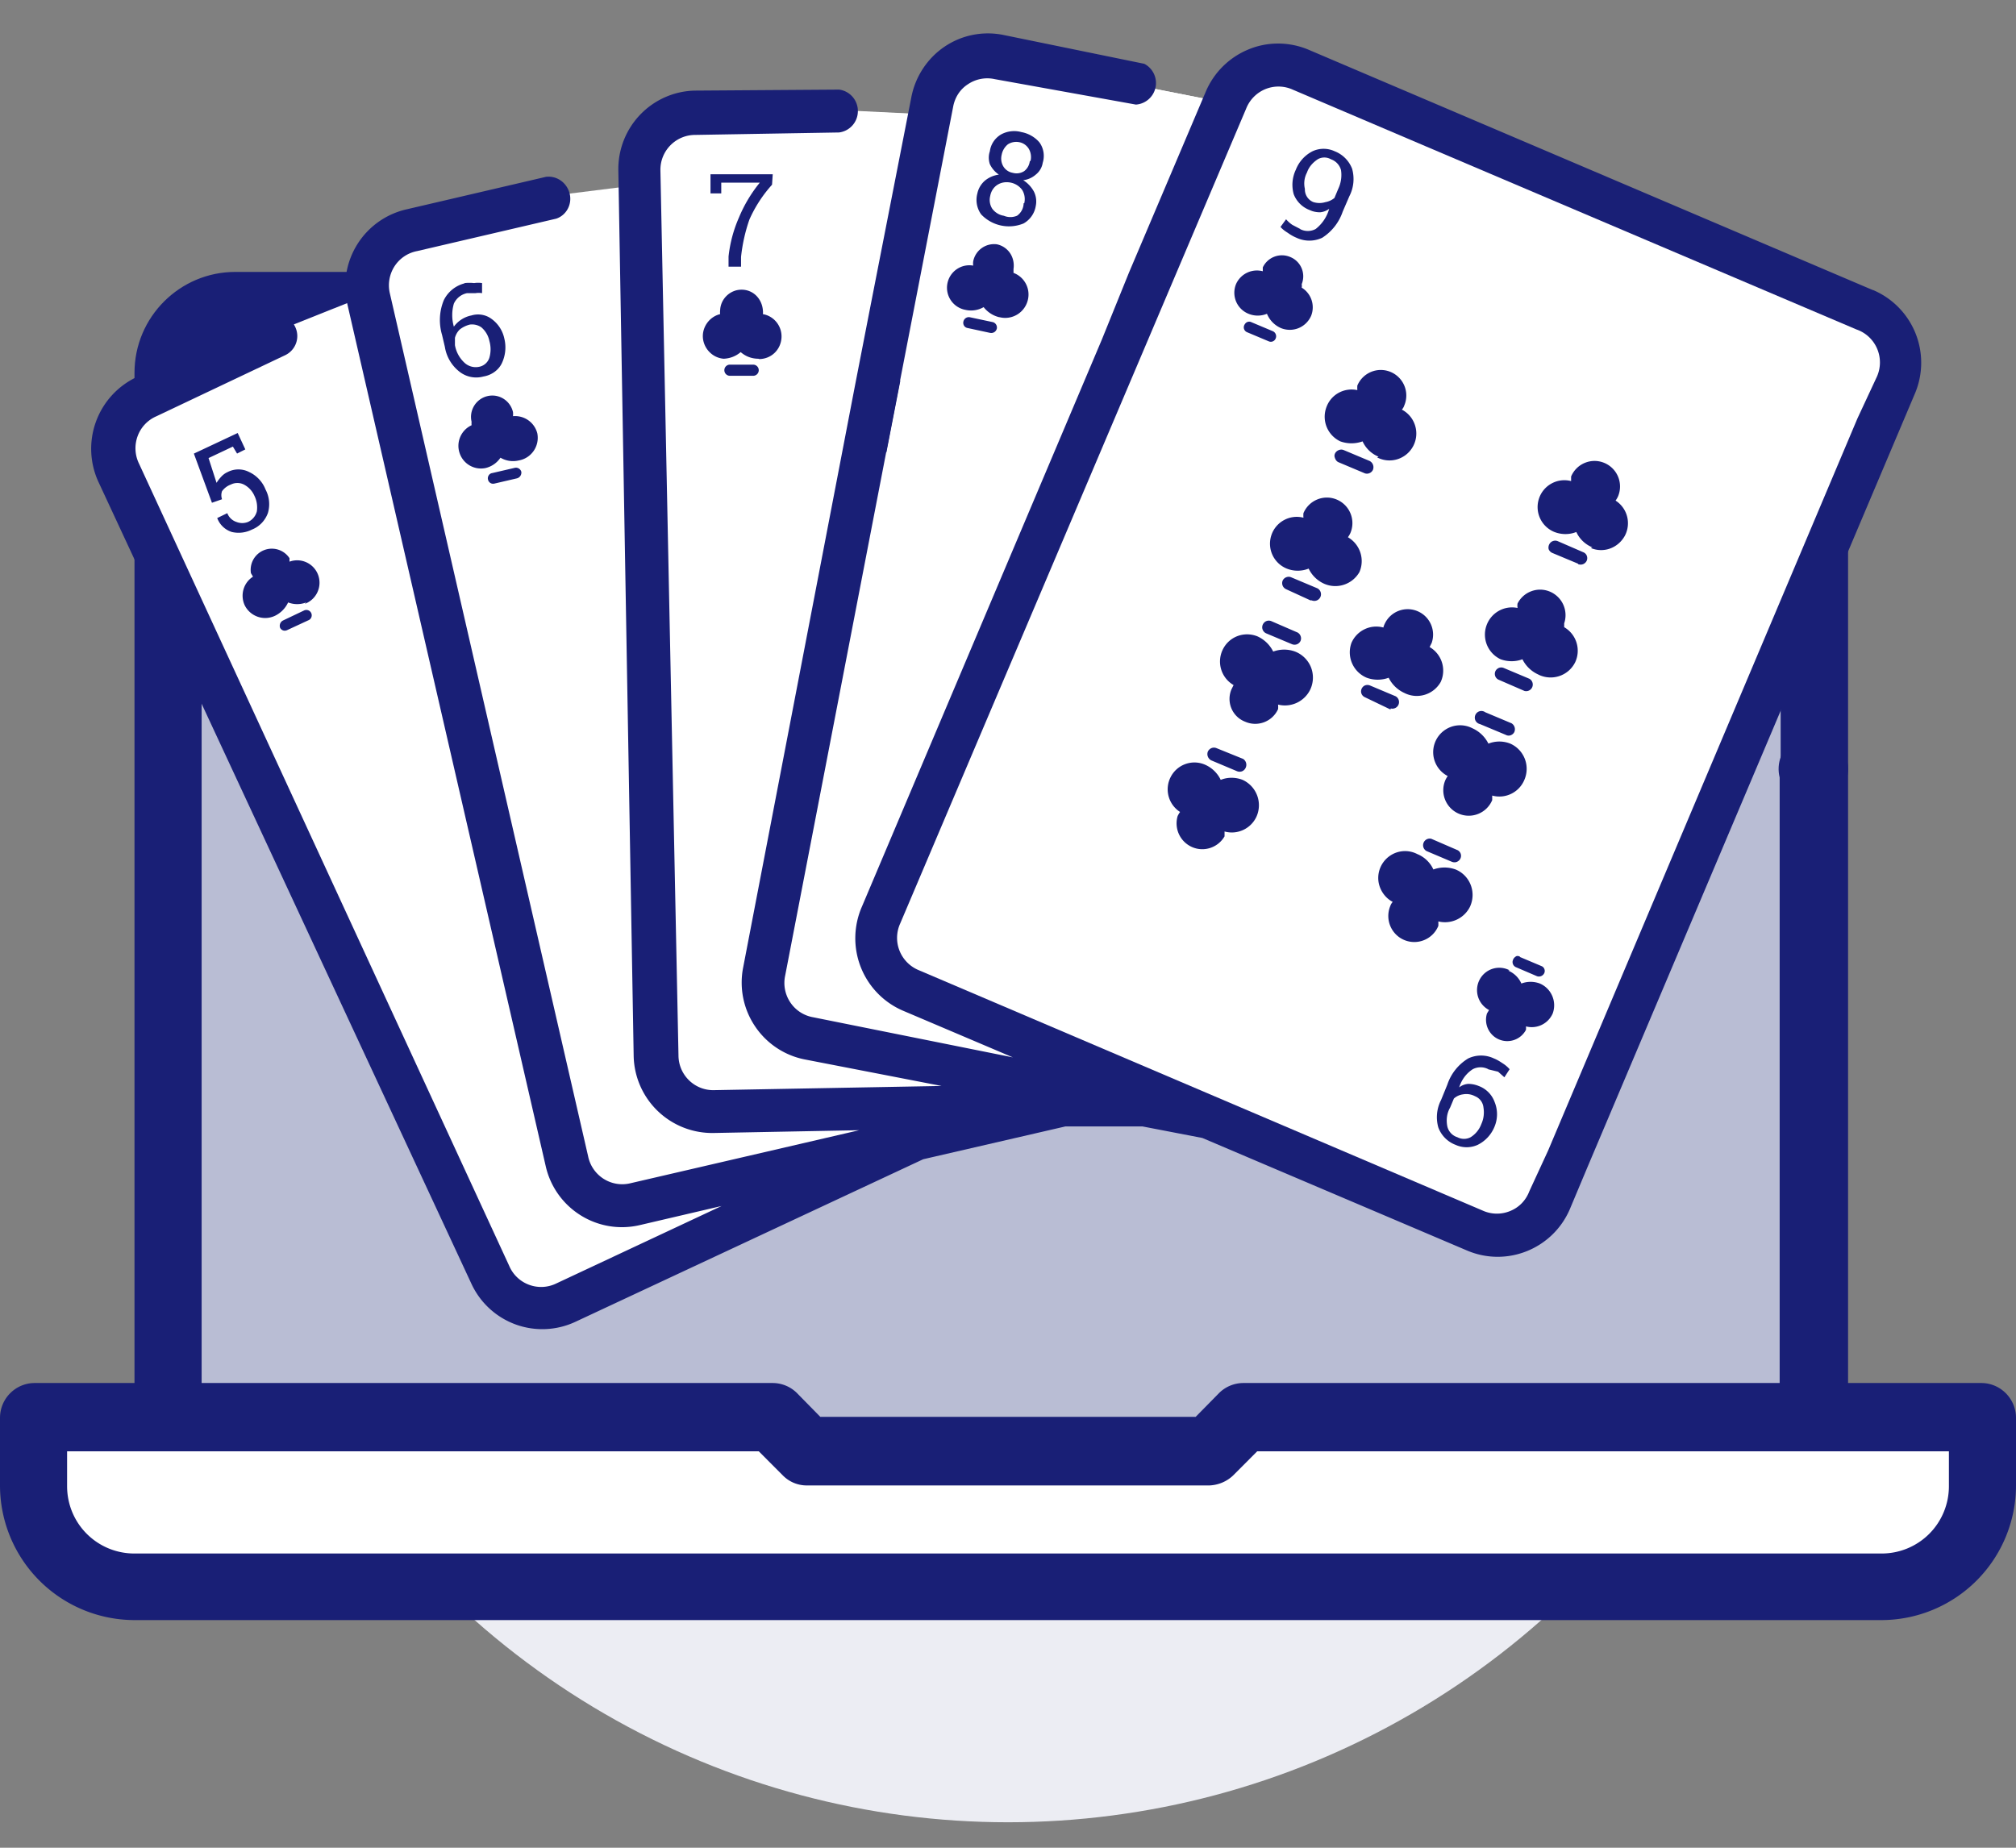 <svg xmlns="http://www.w3.org/2000/svg" width="60" height="55"><rect width="100%" height="100%" fill="#808080" stroke="none"/><ellipse cx="30" cy="30.167" fill="#ecedf3" rx="24" ry="24.075"/><path fill="#b9bdd4" d="M8.07 9.1H51.93c1.143 0 2.07.93 2.07 2.076V43.2H6V11.176C6 10.03 6.926 9.1 8.07 9.1z"/><path fill="#fff" d="M58.966 42.205H37.003l-1.034 1.037H24l-1.034-1.037H1.034v2.003c.006 1.66 1.346 3.003 3 3.01h51.963c1.644-.017 2.97-1.36 2.97-3v-2.002z"/><g fill="#191f76"><path d="M55.997 48.224H4.003A4.01 4.01 0 0 1 0 44.208v-2.003c0-.573.463-1.038 1.034-1.038h21.963a1.03 1.03 0 0 1 .713.29l.704.717h11.172l.704-.716a1.03 1.03 0 0 1 .713-.291h21.963c.57 0 1.034.465 1.034 1.038v2.003a4.01 4.01 0 0 1-4.003 4.016zm-54-5.023v1.038c0 .533.21 1.044.588 1.42a2 2 0 0 0 1.418.583h51.994a2 2 0 0 0 1.418-.583c.377-.376.588-.887.588-1.42V43.2H37.417l-.714.716c-.19.183-.44.287-.703.3H24c-.263-.003-.514-.107-.703-.3l-.714-.716H1.997z"/><path d="M54 43.2c-.571 0-1.034-.464-1.034-1.037V23.142c-.105-.42.06-.86.414-1.106.354-.246.824-.246 1.178 0s.52.686.414 1.106v19.063c-.02.533-.44.964-.972.996z"/><path d="M43.83 8.094h8.172c1.632-.017 2.972 1.3 3 2.927V41.23c-.115.462-.53.786-1.003.786s-.888-.324-1.003-.786V11.02c-.033-.55-.487-.977-1.035-.976H43.8c-.537 0-.973-.436-.973-.975s.436-.976.973-.976h.04zm-28.665 0H7.003c-1.656 0-3 1.348-3 3v31.132c.123.452.532.765 1 .765s.876-.313.998-.765V11.104c0-.573.463-1.038 1.034-1.038h8.163c.42.115.867-.047 1.118-.405s.25-.835 0-1.193-.698-.52-1.118-.405l-.03.03z"/></g><g fill="#fff"><path d="M36.528 3.072l-6.445-1.277-1.686.208-.725 1.41-5.97-.26-1.955.508L18.94 5.5l-3.475.643-4.2 1.266-.26 1.37-2.7 1.183-3.393 1.494L3.56 12.63l-.207.85 1.272 3.103 3.724 8.032 6.445 13.522 1.014.81 2.162-.726 7.5-3.362 4.055-1.298 3.817-.404L35.98 33z"/><path d="M10.76 8.852l-2.13.85L4.5 11.85l-.952 1.038v1.286l8.048 17.154 3.704 7.15.848.446 3.796-1.567c.207 0 3.414-1.95 3.414-1.95l-1.914-.633-3.206.633-1.273-.633L10.76 8.852z"/><path d="M18.56 5.562l-2.245.28-4.893 1.516-.228 1.7 5.12 21.19 1.272 5.137H19.5l7.045-1.92-.64-.643h-5.12L19.5 32.18z"/><path d="M27.166 3.383L25.47 3.3l-5.317-.03-1.283 1.287.64 17.984v9.63l.642.644H29.1l-.63-1.287-4.49-.644-1.273-.643z"/><path d="M36.124 2.99l-2.762-.54-4.883-.457-1.282 1.93-4.48 26.327 2.555 1.287 7.045.643-5.762-3.206-.64-.644z"/></g><g fill="#191f76"><path d="M26.38 13.47l-.9-1.962.414-2.127.9 1.96z"/><path d="M55.738 8.634L38.98 1.495c-.575-.253-1.226-.265-1.8-.033a2.35 2.35 0 0 0-1.294 1.267L33.6 8.115l-.807 1.993-7.138 16.873a2.35 2.35 0 0 0-.032 1.819c.234.585.693 1.052 1.274 1.294l3.248 1.38-5.938-1.193a1.03 1.03 0 0 1-.685-.442 1.04 1.04 0 0 1-.153-.803l3-15.545 1.997-10.305c.05-.278.2-.524.444-.68a1.03 1.03 0 0 1 .797-.15l4.2.757c.287-.02.526-.23.584-.512s-.08-.57-.335-.702l-4.2-.86c-.61-.122-1.24.006-1.753.356s-.866.9-.98 1.5L25.862 9.34l-.414 2.127-3.33 17.33a2.33 2.33 0 0 0 .354 1.753c.345.514.88.87 1.487.987l4.065.788-6.796.125c-.572 0-1.035-.465-1.035-1.038l-.538-26.358c0-.573.463-1.038 1.035-1.038l4.282-.073a.64.64 0 0 0 .56-.638c0-.324-.24-.597-.56-.638l-4.282.03c-.618.01-1.205.268-1.634.713a2.34 2.34 0 0 0-.653 1.664l.456 26.348a2.34 2.34 0 0 0 2.369 2.303l4.344-.083-6.806 1.578c-.274.068-.563.02-.8-.13a1.04 1.04 0 0 1-.462-.67L11.607 8.75c-.07-.277-.024-.57.128-.813a1.03 1.03 0 0 1 .679-.463l4.138-.965c.307-.1.484-.434.4-.753s-.376-.53-.7-.493l-4.138.965a2.34 2.34 0 0 0-1.474 1.035 2.35 2.35 0 0 0-.305 1.778l5.907 25.673a2.33 2.33 0 0 0 1.034 1.458c.524.33 1.157.436 1.76.296l2.44-.57-4.914 2.303a1.03 1.03 0 0 1-.814.043c-.266-.098-.48-.3-.592-.562L4.138 13.802c-.125-.255-.14-.55-.043-.817s.3-.482.56-.594l3.828-1.816c.32-.15.457-.53.3-.85-.072-.154-.202-.273-.36-.33a.63.63 0 0 0-.487.029l-3.88 1.805a2.36 2.36 0 0 0-1.127 3.114l11.1 23.867a2.33 2.33 0 0 0 1.317 1.214c.583.212 1.226.182 1.786-.082l10.345-4.836 4.23-.976h2.297l1.78.343-.85-.364.85.364 7.882 3.352c1.18.5 2.54-.047 3.052-1.225l.527-1.256L57 11.695a2.35 2.35 0 0 0-1.252-3.061z"/></g><path fill="#fff" d="M46.076 34.245l-.56 1.214c-.102.268-.3.48-.575.59a1.03 1.03 0 0 1-.821-.018l-16.77-7.15c-.262-.106-.47-.314-.576-.576s-.1-.557.017-.815L37.086 3.238a1.04 1.04 0 0 1 .571-.584 1.03 1.03 0 0 1 .815.013l3.942 1.68 12.838 5.46c.274.094.496.3.612.566a1.04 1.04 0 0 1-.002.835l-.58 1.245-9.206 21.792z"/><path fill="#191f76" d="M22.976 5.5a3.9 3.9 0 0 0-.673 1.037 4.98 4.98 0 0 0-.248 1.11v.29h-.372v-.3a3.91 3.91 0 0 1 .31-1.163c.155-.374.364-.724.62-1.037h-1.147v.32h-.32v-.57h1.852l-.02.3zm-.58 5.686h-.673c-.09 0-.165-.074-.165-.166s.074-.166.165-.166h.693c.092 0 .166.075.166.166s-.074.166-.166.166h-.02zm.165-.508c-.2-.003-.373-.073-.517-.197-.142.122-.32.19-.507.197-.33-.026-.59-.3-.617-.62s.192-.63.513-.708c-.005-.038-.005-.077 0-.115.012-.34.3-.612.632-.612.164-.003.323.06.44.175s.187.272.2.437c.005.038.005.077 0 .115.34.06.58.37.553.716s-.3.615-.657.622l-.03-.01zM7.055 13.5l-.124-.207-.724.342.238.737a1.15 1.15 0 0 1 .134-.176c.055-.062.122-.112.197-.145.2-.104.44-.104.64 0 .218.1.4.293.486.518a.93.93 0 0 1 .073.696c-.08.227-.253.41-.476.498a.88.88 0 0 1-.6.072.68.68 0 0 1-.434-.415l.3-.145c.046.123.144.218.268.26.113.046.24.046.352 0a.48.48 0 0 0 .259-.312c.024-.16-.001-.322-.073-.467a.69.69 0 0 0-.31-.332c-.123-.063-.27-.063-.393 0-.104.038-.194.107-.26.197-.027.077-.027.162 0 .24l-.3.104-.538-1.463 1.304-.613.227.488-.248.125zm2.13 4.96l-.63.292c-.038.02-.082.027-.123.015s-.075-.04-.095-.078c-.03-.083.004-.176.083-.218l.63-.3a.16.16 0 0 1 .213.078.16.16 0 0 1-.078.212v-.01zm-.072-.528c-.173.067-.365.067-.538 0a.83.83 0 0 1-.383.394.68.68 0 0 1-.91-.311c-.14-.306-.035-.67.248-.85l-.062-.104a.63.63 0 0 1 1.148-.446v.104c.346-.127.728.052.854.4a.67.67 0 0 1-.399.855l.042-.04zm4.717-9.506a1.31 1.31 0 0 1 .28 0c.078-.012.158-.012.237 0v.3c-.065-.01-.13-.01-.196 0h-.25a.55.55 0 0 0-.393.312c-.065.223-.065.46 0 .685.06-.082.133-.152.218-.208.093-.062.2-.105.3-.124.213-.066.445-.024.62.114.186.14.315.343.363.57a1.1 1.1 0 0 1-.073.737c-.1.21-.314.357-.548.395-.243.067-.503.017-.703-.135a1.17 1.17 0 0 1-.445-.747l-.083-.353c-.102-.342-.084-.708.052-1.038a.95.95 0 0 1 .61-.498zm.155 1.235c-.11.027-.21.076-.3.145-.07.067-.12.154-.145.25v.217a.93.93 0 0 0 .29.53.49.49 0 0 0 .435.114c.14-.028.257-.132.3-.27.047-.163.047-.336 0-.498-.032-.158-.116-.3-.238-.405-.1-.07-.222-.098-.342-.083zm1.407 4.576l-.672.156c-.043.012-.09.006-.127-.018s-.063-.062-.07-.107c-.01-.04 0-.084.023-.12s.06-.06.1-.066l.673-.156c.085-.02.17.03.196.114.014.088-.04.172-.124.197zm.04-.53c-.183.042-.375.012-.537-.083-.107.158-.27.27-.456.31a.67.67 0 0 1-.764-.459c-.103-.325.052-.675.36-.817a.6.6 0 0 1 0-.104c-.08-.34.132-.682.472-.763s.68.132.76.473c.005.04.005.083 0 .124.333-.03.64.184.724.51.036.182-.003.37-.108.523a.68.68 0 0 1-.45.286zm15.6-8.852a.56.56 0 0 1-.206.343c-.105.092-.235.15-.373.166.135.084.245.202.32.342a.66.66 0 0 1 .053.426.73.73 0 0 1-.362.519 1.14 1.14 0 0 1-1.263-.27.74.74 0 0 1-.113-.623c.03-.144.107-.275.217-.374.12-.102.268-.166.424-.186a.78.78 0 0 1-.269-.312.6.6 0 0 1 0-.384c.028-.208.15-.39.33-.498a.81.81 0 0 1 .61-.072c.2.036.402.146.538.31.127.178.16.405.093.612zm-.548 1.194a.52.52 0 0 0-.062-.395c-.082-.113-.204-.19-.34-.218s-.276-.01-.393.063-.194.196-.218.332c-.034.13-.012.27.062.384.083.11.205.186.342.207.126.053.267.053.393 0a.46.46 0 0 0 .197-.373h.02zm.186-1.256a.49.49 0 0 0-.051-.363c-.062-.102-.163-.174-.28-.197a.46.46 0 0 0-.341.062c-.097.078-.163.19-.186.31-.03.12-.013.247.052.353a.41.41 0 0 0 .279.187c.116.032.24.013.34-.052.094-.073.154-.182.166-.3h.02zm-1.2 5.116l-.672-.145c-.044-.007-.083-.033-.106-.07s-.03-.085-.018-.127c.02-.084.1-.138.186-.125l.683.145c.088.02.143.11.124.197-.025.086-.1.14-.197.125zm.27-.467c-.184-.044-.348-.15-.465-.3a.75.75 0 0 1-.538.082.67.67 0 0 1-.543-.773c.063-.364.408-.608.77-.545-.005-.04-.005-.083 0-.124.063-.33.372-.553.704-.51.162.033.305.13.396.267s.124.308.1.47v.114c.312.116.496.44.435.768-.035.19-.145.355-.306.46a.69.69 0 0 1-.543.091zm8.866 9.38l-.766-.332c-.064-.028-.14-.02-.195.023s-.086.112-.078.182a.2.2 0 0 0 .118.158l.766.322a.2.2 0 0 0 .15.002c.05-.02.088-.058.108-.106.037-.097-.01-.206-.103-.25zM39 20.516c-.17.363-.574.555-.962.457a.76.76 0 0 1 0 .135c-.17.374-.61.54-.983.373-.183-.07-.33-.214-.406-.396a.73.73 0 0 1 .003-.569l.062-.124a.81.81 0 0 1-.331-1.038c.183-.4.634-.57 1.034-.415a.97.97 0 0 1 .476.456.94.94 0 0 1 .652 0c.213.083.383.25.47.462a.84.84 0 0 1-.015.659zm-1.997 2.076l-.796-.322c-.048-.02-.102-.022-.15-.002s-.088.057-.11.106c-.037.1.008.212.104.26l.765.322c.048.02.103.02.15.002a.2.2 0 0 0 .108-.106c.043-.093.012-.203-.073-.26zm.394 1.712c-.165.364-.57.553-.952.446v.145c-.195.336-.61.474-.964.32a.77.77 0 0 1-.433-.922c.02-.043.045-.085.073-.124a.8.8 0 0 1-.278-1.043c.19-.368.63-.528 1.012-.368a.93.93 0 0 1 .476.456c.2-.083.442-.083.652 0a.83.83 0 0 1 .414 1.09zM39 17.87l-.724-.332c-.095-.043-.14-.152-.104-.25.02-.048.06-.086.108-.105s.103-.02.15.002l.766.322c.1.043.146.16.103.26s-.16.147-.26.104H39zm.424-.488a.93.93 0 0 1-.476-.457.88.88 0 0 1-.651 0 .8.8 0 0 1-.46-.99c.13-.4.55-.63.956-.525a.76.76 0 0 1 0-.135c.163-.386.608-.568.993-.404a.76.76 0 0 1 .404.996c-.02.044-.045.085-.073.125a.82.82 0 0 1 .342 1.037c-.208.362-.65.513-1.035.353zm1.18-3.3l-.765-.322c-.065-.027-.1-.088-.118-.158s.02-.14.078-.18.13-.052.195-.024l.766.322c.096.047.14.16.103.26-.02.048-.06.086-.108.105a.19.19 0 0 1-.15-.002zm.425-.488a.89.89 0 0 1-.476-.456c-.214.077-.448.077-.662 0a.81.81 0 0 1-.424-.99c.13-.4.53-.62.93-.536-.003-.045-.003-.1 0-.135.163-.387.608-.568.994-.404a.76.76 0 0 1 .403.996.35.35 0 0 1-.072.124c.39.204.544.687.34 1.08s-.684.546-1.076.342l.042-.02zm.352 7.524l-.756-.363c-.063-.026-.107-.084-.116-.15s.02-.135.072-.177.126-.05.19-.025l.765.322c.087.048.124.153.088.245s-.137.143-.232.118l-.01.03zm.423-.488a.97.97 0 0 1-.475-.456.95.95 0 0 1-.652 0 .82.82 0 0 1-.455-1.038c.16-.368.565-.562.95-.457.01-.047.03-.092.052-.135.18-.353.603-.506.968-.35s.547.566.418.942l-.062.124a.81.81 0 0 1 .331 1.038c-.213.38-.686.526-1.076.332zm3.166.893l-.766-.322c-.065-.047-.152-.05-.22-.007a.2.2 0 0 0-.088.202c.014.08.075.14.153.158l.766.32c.046.025.1.03.15.01s.088-.055.108-.103c.038-.1-.007-.213-.103-.26zm.393 1.702c-.16.368-.565.562-.952.456v.135c-.162.387-.607.568-.993.405a.76.76 0 0 1-.403-.996c.02-.044.044-.086.072-.125a.8.8 0 0 1-.063-1.385.8.8 0 0 1 .798-.037.98.98 0 0 1 .476.457.88.88 0 0 1 .651 0c.2.088.356.253.434.458s.07.432-.02.632zM43.366 25.3l-.766-.332c-.096-.025-.195.026-.232.118s0 .197.087.246l.755.32c.048.02.103.022.15.002s.087-.057.108-.106a.19.19 0 0 0 .001-.146c-.02-.047-.057-.084-.104-.103zm.393 1.67a.83.83 0 0 1-.952.457c.003.045.003.1 0 .135-.163.395-.615.583-1.01.42s-.582-.616-.42-1.012c.016-.046.04-.088.073-.124-.253-.132-.417-.4-.43-.675a.8.8 0 0 1 .367-.71.79.79 0 0 1 .797-.037c.21.085.382.25.476.457.214-.078.448-.078.662 0 .204.084.364.247.446.452s.078.435-.01.637zm1.613-6.403l-.765-.332a.19.19 0 0 1-.116-.15c-.01-.068.018-.136.072-.177a.19.19 0 0 1 .189-.026l.765.322c.087.048.124.154.087.246s-.136.142-.232.117zm.414-.488a.97.97 0 0 1-.476-.456c-.2.078-.44.078-.65 0a.81.81 0 0 1-.424-.99c.13-.39.53-.62.93-.536-.008-.044-.008-.1 0-.134.18-.354.604-.507.968-.35a.76.76 0 0 1 .419.942v.114a.81.81 0 0 1 .33 1.038.81.81 0 0 1-.47.415.82.82 0 0 1-.626-.041zm1.18-3.3l-.766-.32c-.048-.02-.086-.06-.104-.1s-.013-.103.01-.15c.043-.094.152-.14.25-.103l.765.332c.047.018.085.055.104.102s.02.1 0 .147-.06.086-.11.106a.2.2 0 0 1-.15-.002zm.424-.487c-.21-.086-.382-.25-.476-.457-.2.083-.443.083-.652 0a.8.8 0 0 1-.46-.991c.13-.4.55-.63.957-.524v-.135c.162-.387.607-.568.993-.404a.76.76 0 0 1 .403.996.77.77 0 0 1-.072.124.8.8 0 0 1 .277 1.044c-.2.367-.63.527-1.012.368l.042-.02zm-8.7-9.475c.146.078.32.078.466 0a1.16 1.16 0 0 0 .403-.602.53.53 0 0 1-.269.104c-.106 0-.212-.02-.3-.062a.82.82 0 0 1-.487-.477c-.067-.242-.045-.5.063-.727a1.04 1.04 0 0 1 .496-.55.78.78 0 0 1 .662 0 .91.91 0 0 1 .517.519 1.12 1.12 0 0 1-.082.82l-.197.456a1.49 1.49 0 0 1-.61.779.9.9 0 0 1-.766 0 1.24 1.24 0 0 1-.258-.146c-.08-.05-.152-.1-.218-.176l.166-.228a.95.95 0 0 0 .186.166l.238.124zm.403-.8c.115.035.237.035.352 0a.58.58 0 0 0 .27-.124l.113-.27c.083-.174.112-.37.083-.56a.47.47 0 0 0-.3-.322c-.122-.07-.272-.07-.393 0-.15.1-.264.23-.32.395-.08.15-.1.323-.062.488-.007.173.097.332.258.394zM37.76 10.16l-.642-.27a.16.16 0 0 1-.09-.09c-.016-.042-.013-.09.007-.128s.047-.07.086-.086.083-.015.12.003l.642.27c.082.037.12.134.083.217-.016.04-.047.07-.086.086a.15.15 0 0 1-.121-.003zm.34-.405a.79.79 0 0 1-.393-.415.72.72 0 0 1-.548 0c-.167-.067-.3-.198-.37-.364a.68.68 0 0 1-.003-.518.68.68 0 0 1 .797-.384V7.96a.63.63 0 0 1 .817-.31.62.62 0 0 1 .341.809c.006.034.006.07 0 .103.286.174.404.53.28.84-.075.17-.214.304-.387.37s-.365.06-.534-.016zm6.197 22.072a.5.5 0 0 0-.466 0c-.2.13-.333.32-.403.54a.5.5 0 0 1 .269-.104.83.83 0 0 1 .31.062.8.8 0 0 1 .476.478.96.96 0 0 1 0 .726c-.095.24-.276.437-.507.55-.207.093-.445.093-.652 0a.88.88 0 0 1-.517-.519 1.12 1.12 0 0 1 .083-.82l.186-.456a1.44 1.44 0 0 1 .62-.778c.243-.115.524-.115.766 0 .1.04.177.09.26.145.077.048.147.107.207.176l-.156.24-.186-.166-.3-.073zm-.404.8a.55.55 0 0 0-.352-.052c-.1.013-.194.056-.27.124l-.113.27c-.1.173-.12.37-.083.56.036.153.15.276.3.322a.42.42 0 0 0 .393 0 .78.78 0 0 0 .32-.394c.07-.153.09-.323.063-.488-.014-.154-.114-.287-.26-.342zm1.345-4.14l.64.27a.15.15 0 0 1 .085.086c.016.04.015.083-.002.122-.038.082-.132.123-.217.093l-.63-.27c-.083-.038-.12-.135-.083-.218.013-.04.044-.074.084-.1s.085-.013.123.007zm-.352.404c.175.074.316.21.393.385.177-.067.372-.067.55 0 .344.148.512.54.382.892a.68.68 0 0 1-.796.384.45.45 0 0 1 0 .104.63.63 0 0 1-.8.285c-.3-.126-.456-.46-.36-.773l.062-.103a.67.67 0 0 1-.284-.898.66.66 0 0 1 .895-.285l-.042.01z"/></svg>